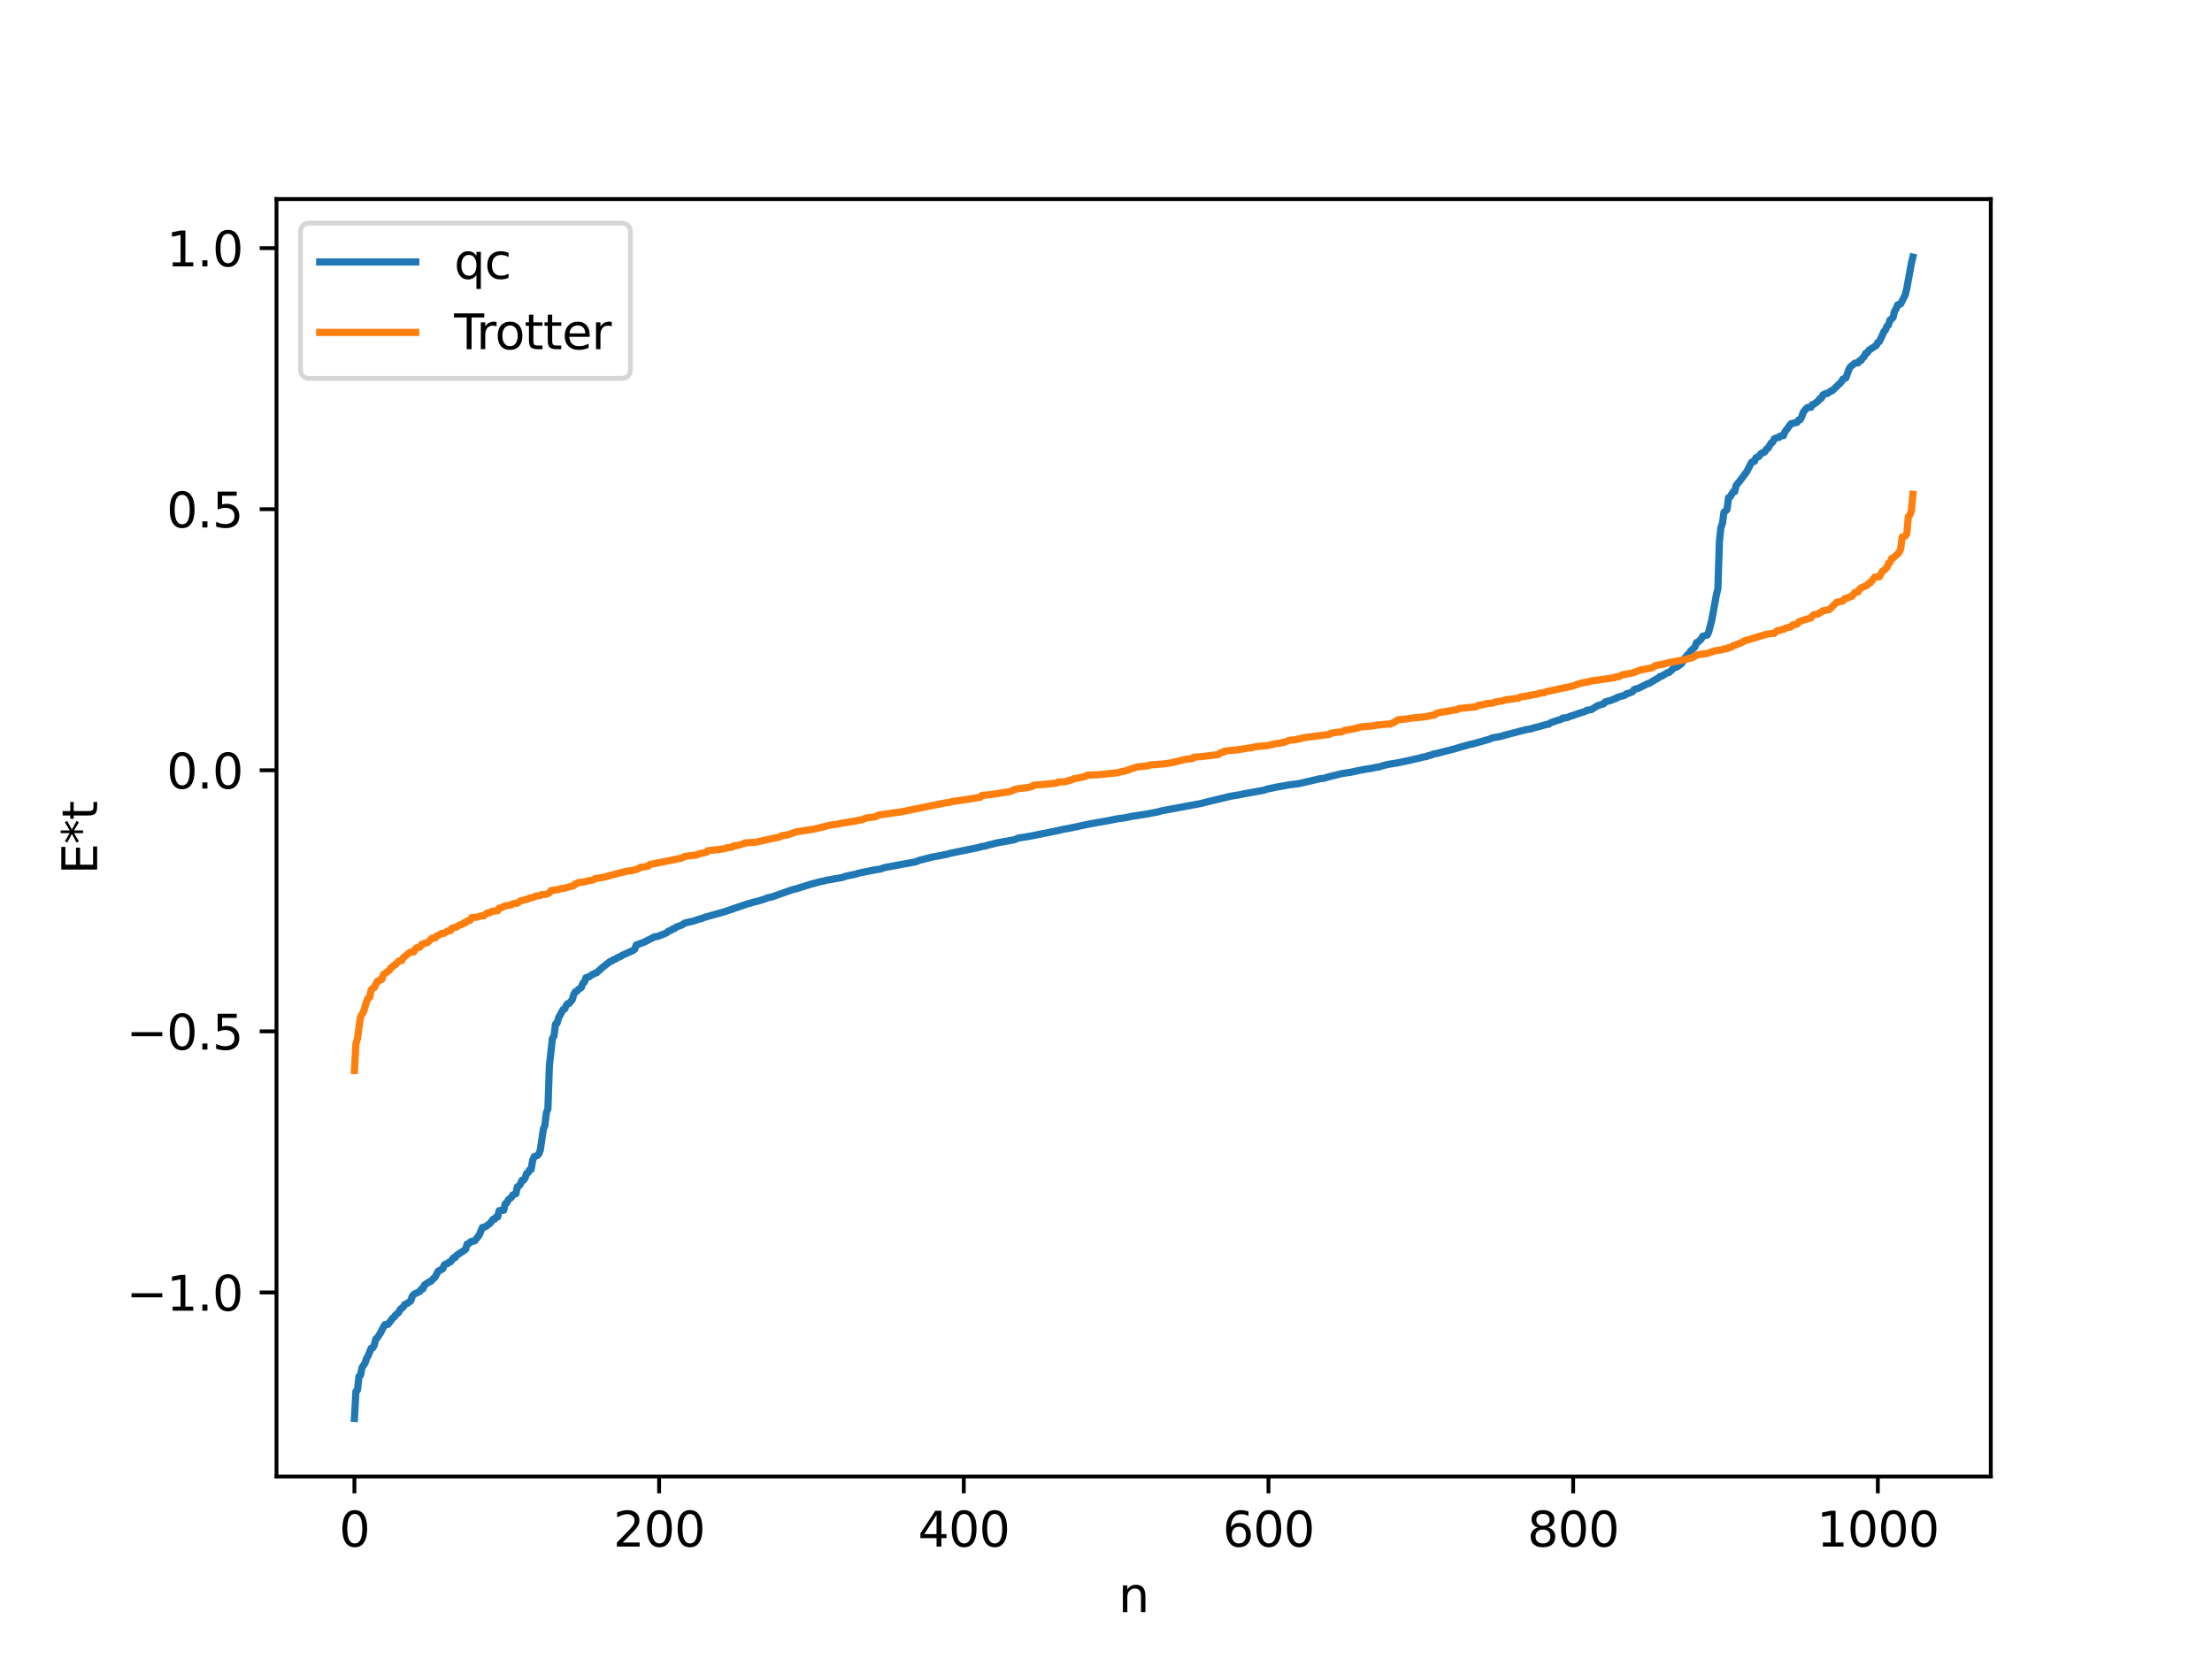 <?xml version="1.0" encoding="utf-8" standalone="no"?>
<!DOCTYPE svg PUBLIC "-//W3C//DTD SVG 1.1//EN"
  "http://www.w3.org/Graphics/SVG/1.1/DTD/svg11.dtd">
<svg xmlns:xlink="http://www.w3.org/1999/xlink" width="460.8pt" height="345.6pt" viewBox="0 0 460.8 345.6" xmlns="http://www.w3.org/2000/svg" version="1.1">
 <defs>
  <style type="text/css">*{stroke-linejoin: round; stroke-linecap: butt}</style>
 </defs>
 <g id="figure_1">
  <g id="patch_1">
   <path d="M 0 345.6 
L 460.8 345.6 
L 460.8 0 
L 0 0 
z
" style="fill: #ffffff"/>
  </g>
  <g id="axes_1">
   <g id="patch_2">
    <path d="M 57.6 307.584 
L 414.72 307.584 
L 414.72 41.472 
L 57.6 41.472 
z
" style="fill: #ffffff"/>
   </g>
   <g id="matplotlib.axis_1">
    <g id="xtick_1">
     <g id="line2d_1">
      <defs>
       <path id="m3634e279e6" d="M 0 0 
L 0 3.5 
" style="stroke: #000000; stroke-width: 0.8"/>
      </defs>
      <g>
       <use xlink:href="#m3634e279e6" x="73.833" y="307.584" style="stroke: #000000; stroke-width: 0.8"/>
      </g>
     </g>
     <g id="text_1">
      <!-- 0 -->
      <g transform="translate(70.651 322.182) scale(0.1 -0.1)">
       <defs>
        <path id="DejaVuSans-30" d="M 2034 4250 
Q 1547 4250 1301 3770 
Q 1056 3291 1056 2328 
Q 1056 1369 1301 889 
Q 1547 409 2034 409 
Q 2525 409 2770 889 
Q 3016 1369 3016 2328 
Q 3016 3291 2770 3770 
Q 2525 4250 2034 4250 
z
M 2034 4750 
Q 2819 4750 3233 4129 
Q 3647 3509 3647 2328 
Q 3647 1150 3233 529 
Q 2819 -91 2034 -91 
Q 1250 -91 836 529 
Q 422 1150 422 2328 
Q 422 3509 836 4129 
Q 1250 4750 2034 4750 
z
" transform="scale(0.016)"/>
       </defs>
       <use xlink:href="#DejaVuSans-30"/>
      </g>
     </g>
    </g>
    <g id="xtick_2">
     <g id="line2d_2">
      <g>
       <use xlink:href="#m3634e279e6" x="137.304" y="307.584" style="stroke: #000000; stroke-width: 0.8"/>
      </g>
     </g>
     <g id="text_2">
      <!-- 200 -->
      <g transform="translate(127.76 322.182) scale(0.1 -0.1)">
       <defs>
        <path id="DejaVuSans-32" d="M 1228 531 
L 3431 531 
L 3431 0 
L 469 0 
L 469 531 
Q 828 903 1448 1529 
Q 2069 2156 2228 2338 
Q 2531 2678 2651 2914 
Q 2772 3150 2772 3378 
Q 2772 3750 2511 3984 
Q 2250 4219 1831 4219 
Q 1534 4219 1204 4116 
Q 875 4013 500 3803 
L 500 4441 
Q 881 4594 1212 4672 
Q 1544 4750 1819 4750 
Q 2544 4750 2975 4387 
Q 3406 4025 3406 3419 
Q 3406 3131 3298 2873 
Q 3191 2616 2906 2266 
Q 2828 2175 2409 1742 
Q 1991 1309 1228 531 
z
" transform="scale(0.016)"/>
       </defs>
       <use xlink:href="#DejaVuSans-32"/>
       <use xlink:href="#DejaVuSans-30" x="63.623"/>
       <use xlink:href="#DejaVuSans-30" x="127.246"/>
      </g>
     </g>
    </g>
    <g id="xtick_3">
     <g id="line2d_3">
      <g>
       <use xlink:href="#m3634e279e6" x="200.775" y="307.584" style="stroke: #000000; stroke-width: 0.8"/>
      </g>
     </g>
     <g id="text_3">
      <!-- 400 -->
      <g transform="translate(191.231 322.182) scale(0.1 -0.1)">
       <defs>
        <path id="DejaVuSans-34" d="M 2419 4116 
L 825 1625 
L 2419 1625 
L 2419 4116 
z
M 2253 4666 
L 3047 4666 
L 3047 1625 
L 3713 1625 
L 3713 1100 
L 3047 1100 
L 3047 0 
L 2419 0 
L 2419 1100 
L 313 1100 
L 313 1709 
L 2253 4666 
z
" transform="scale(0.016)"/>
       </defs>
       <use xlink:href="#DejaVuSans-34"/>
       <use xlink:href="#DejaVuSans-30" x="63.623"/>
       <use xlink:href="#DejaVuSans-30" x="127.246"/>
      </g>
     </g>
    </g>
    <g id="xtick_4">
     <g id="line2d_4">
      <g>
       <use xlink:href="#m3634e279e6" x="264.246" y="307.584" style="stroke: #000000; stroke-width: 0.8"/>
      </g>
     </g>
     <g id="text_4">
      <!-- 600 -->
      <g transform="translate(254.702 322.182) scale(0.1 -0.1)">
       <defs>
        <path id="DejaVuSans-36" d="M 2113 2584 
Q 1688 2584 1439 2293 
Q 1191 2003 1191 1497 
Q 1191 994 1439 701 
Q 1688 409 2113 409 
Q 2538 409 2786 701 
Q 3034 994 3034 1497 
Q 3034 2003 2786 2293 
Q 2538 2584 2113 2584 
z
M 3366 4563 
L 3366 3988 
Q 3128 4100 2886 4159 
Q 2644 4219 2406 4219 
Q 1781 4219 1451 3797 
Q 1122 3375 1075 2522 
Q 1259 2794 1537 2939 
Q 1816 3084 2150 3084 
Q 2853 3084 3261 2657 
Q 3669 2231 3669 1497 
Q 3669 778 3244 343 
Q 2819 -91 2113 -91 
Q 1303 -91 875 529 
Q 447 1150 447 2328 
Q 447 3434 972 4092 
Q 1497 4750 2381 4750 
Q 2619 4750 2861 4703 
Q 3103 4656 3366 4563 
z
" transform="scale(0.016)"/>
       </defs>
       <use xlink:href="#DejaVuSans-36"/>
       <use xlink:href="#DejaVuSans-30" x="63.623"/>
       <use xlink:href="#DejaVuSans-30" x="127.246"/>
      </g>
     </g>
    </g>
    <g id="xtick_5">
     <g id="line2d_5">
      <g>
       <use xlink:href="#m3634e279e6" x="327.717" y="307.584" style="stroke: #000000; stroke-width: 0.8"/>
      </g>
     </g>
     <g id="text_5">
      <!-- 800 -->
      <g transform="translate(318.173 322.182) scale(0.1 -0.1)">
       <defs>
        <path id="DejaVuSans-38" d="M 2034 2216 
Q 1584 2216 1326 1975 
Q 1069 1734 1069 1313 
Q 1069 891 1326 650 
Q 1584 409 2034 409 
Q 2484 409 2743 651 
Q 3003 894 3003 1313 
Q 3003 1734 2745 1975 
Q 2488 2216 2034 2216 
z
M 1403 2484 
Q 997 2584 770 2862 
Q 544 3141 544 3541 
Q 544 4100 942 4425 
Q 1341 4750 2034 4750 
Q 2731 4750 3128 4425 
Q 3525 4100 3525 3541 
Q 3525 3141 3298 2862 
Q 3072 2584 2669 2484 
Q 3125 2378 3379 2068 
Q 3634 1759 3634 1313 
Q 3634 634 3220 271 
Q 2806 -91 2034 -91 
Q 1263 -91 848 271 
Q 434 634 434 1313 
Q 434 1759 690 2068 
Q 947 2378 1403 2484 
z
M 1172 3481 
Q 1172 3119 1398 2916 
Q 1625 2713 2034 2713 
Q 2441 2713 2670 2916 
Q 2900 3119 2900 3481 
Q 2900 3844 2670 4047 
Q 2441 4250 2034 4250 
Q 1625 4250 1398 4047 
Q 1172 3844 1172 3481 
z
" transform="scale(0.016)"/>
       </defs>
       <use xlink:href="#DejaVuSans-38"/>
       <use xlink:href="#DejaVuSans-30" x="63.623"/>
       <use xlink:href="#DejaVuSans-30" x="127.246"/>
      </g>
     </g>
    </g>
    <g id="xtick_6">
     <g id="line2d_6">
      <g>
       <use xlink:href="#m3634e279e6" x="391.188" y="307.584" style="stroke: #000000; stroke-width: 0.8"/>
      </g>
     </g>
     <g id="text_6">
      <!-- 1000 -->
      <g transform="translate(378.463 322.182) scale(0.1 -0.1)">
       <defs>
        <path id="DejaVuSans-31" d="M 794 531 
L 1825 531 
L 1825 4091 
L 703 3866 
L 703 4441 
L 1819 4666 
L 2450 4666 
L 2450 531 
L 3481 531 
L 3481 0 
L 794 0 
L 794 531 
z
" transform="scale(0.016)"/>
       </defs>
       <use xlink:href="#DejaVuSans-31"/>
       <use xlink:href="#DejaVuSans-30" x="63.623"/>
       <use xlink:href="#DejaVuSans-30" x="127.246"/>
       <use xlink:href="#DejaVuSans-30" x="190.869"/>
      </g>
     </g>
    </g>
    <g id="text_7">
     <!-- n -->
     <g transform="translate(232.991 335.861) scale(0.1 -0.1)">
      <defs>
       <path id="DejaVuSans-6e" d="M 3513 2113 
L 3513 0 
L 2938 0 
L 2938 2094 
Q 2938 2591 2744 2837 
Q 2550 3084 2163 3084 
Q 1697 3084 1428 2787 
Q 1159 2491 1159 1978 
L 1159 0 
L 581 0 
L 581 3500 
L 1159 3500 
L 1159 2956 
Q 1366 3272 1645 3428 
Q 1925 3584 2291 3584 
Q 2894 3584 3203 3211 
Q 3513 2838 3513 2113 
z
" transform="scale(0.016)"/>
      </defs>
      <use xlink:href="#DejaVuSans-6e"/>
     </g>
    </g>
   </g>
   <g id="matplotlib.axis_2">
    <g id="ytick_1">
     <g id="line2d_7">
      <defs>
       <path id="m6a32317a9f" d="M 0 0 
L -3.5 0 
" style="stroke: #000000; stroke-width: 0.8"/>
      </defs>
      <g>
       <use xlink:href="#m6a32317a9f" x="57.6" y="269.242" style="stroke: #000000; stroke-width: 0.8"/>
      </g>
     </g>
     <g id="text_8">
      <!-- −1.0 -->
      <g transform="translate(26.317 273.041) scale(0.1 -0.1)">
       <defs>
        <path id="DejaVuSans-2212" d="M 678 2272 
L 4684 2272 
L 4684 1741 
L 678 1741 
L 678 2272 
z
" transform="scale(0.016)"/>
        <path id="DejaVuSans-2e" d="M 684 794 
L 1344 794 
L 1344 0 
L 684 0 
L 684 794 
z
" transform="scale(0.016)"/>
       </defs>
       <use xlink:href="#DejaVuSans-2212"/>
       <use xlink:href="#DejaVuSans-31" x="83.789"/>
       <use xlink:href="#DejaVuSans-2e" x="147.412"/>
       <use xlink:href="#DejaVuSans-30" x="179.199"/>
      </g>
     </g>
    </g>
    <g id="ytick_2">
     <g id="line2d_8">
      <g>
       <use xlink:href="#m6a32317a9f" x="57.6" y="214.854" style="stroke: #000000; stroke-width: 0.8"/>
      </g>
     </g>
     <g id="text_9">
      <!-- −0.5 -->
      <g transform="translate(26.317 218.653) scale(0.1 -0.1)">
       <defs>
        <path id="DejaVuSans-35" d="M 691 4666 
L 3169 4666 
L 3169 4134 
L 1269 4134 
L 1269 2991 
Q 1406 3038 1543 3061 
Q 1681 3084 1819 3084 
Q 2600 3084 3056 2656 
Q 3513 2228 3513 1497 
Q 3513 744 3044 326 
Q 2575 -91 1722 -91 
Q 1428 -91 1123 -41 
Q 819 9 494 109 
L 494 744 
Q 775 591 1075 516 
Q 1375 441 1709 441 
Q 2250 441 2565 725 
Q 2881 1009 2881 1497 
Q 2881 1984 2565 2268 
Q 2250 2553 1709 2553 
Q 1456 2553 1204 2497 
Q 953 2441 691 2322 
L 691 4666 
z
" transform="scale(0.016)"/>
       </defs>
       <use xlink:href="#DejaVuSans-2212"/>
       <use xlink:href="#DejaVuSans-30" x="83.789"/>
       <use xlink:href="#DejaVuSans-2e" x="147.412"/>
       <use xlink:href="#DejaVuSans-35" x="179.199"/>
      </g>
     </g>
    </g>
    <g id="ytick_3">
     <g id="line2d_9">
      <g>
       <use xlink:href="#m6a32317a9f" x="57.6" y="160.466" style="stroke: #000000; stroke-width: 0.8"/>
      </g>
     </g>
     <g id="text_10">
      <!-- 0.0 -->
      <g transform="translate(34.697 164.266) scale(0.1 -0.1)">
       <use xlink:href="#DejaVuSans-30"/>
       <use xlink:href="#DejaVuSans-2e" x="63.623"/>
       <use xlink:href="#DejaVuSans-30" x="95.41"/>
      </g>
     </g>
    </g>
    <g id="ytick_4">
     <g id="line2d_10">
      <g>
       <use xlink:href="#m6a32317a9f" x="57.6" y="106.079" style="stroke: #000000; stroke-width: 0.8"/>
      </g>
     </g>
     <g id="text_11">
      <!-- 0.5 -->
      <g transform="translate(34.697 109.878) scale(0.1 -0.1)">
       <use xlink:href="#DejaVuSans-30"/>
       <use xlink:href="#DejaVuSans-2e" x="63.623"/>
       <use xlink:href="#DejaVuSans-35" x="95.41"/>
      </g>
     </g>
    </g>
    <g id="ytick_5">
     <g id="line2d_11">
      <g>
       <use xlink:href="#m6a32317a9f" x="57.6" y="51.691" style="stroke: #000000; stroke-width: 0.8"/>
      </g>
     </g>
     <g id="text_12">
      <!-- 1.0 -->
      <g transform="translate(34.697 55.49) scale(0.1 -0.1)">
       <use xlink:href="#DejaVuSans-31"/>
       <use xlink:href="#DejaVuSans-2e" x="63.623"/>
       <use xlink:href="#DejaVuSans-30" x="95.41"/>
      </g>
     </g>
    </g>
    <g id="text_13">
     <!-- E*t -->
     <g transform="translate(20.238 182.148) rotate(-90) scale(0.1 -0.1)">
      <defs>
       <path id="DejaVuSans-45" d="M 628 4666 
L 3578 4666 
L 3578 4134 
L 1259 4134 
L 1259 2753 
L 3481 2753 
L 3481 2222 
L 1259 2222 
L 1259 531 
L 3634 531 
L 3634 0 
L 628 0 
L 628 4666 
z
" transform="scale(0.016)"/>
       <path id="DejaVuSans-2a" d="M 3009 3897 
L 1888 3291 
L 3009 2681 
L 2828 2375 
L 1778 3009 
L 1778 1831 
L 1422 1831 
L 1422 3009 
L 372 2375 
L 191 2681 
L 1313 3291 
L 191 3897 
L 372 4206 
L 1422 3572 
L 1422 4750 
L 1778 4750 
L 1778 3572 
L 2828 4206 
L 3009 3897 
z
" transform="scale(0.016)"/>
       <path id="DejaVuSans-74" d="M 1172 4494 
L 1172 3500 
L 2356 3500 
L 2356 3053 
L 1172 3053 
L 1172 1153 
Q 1172 725 1289 603 
Q 1406 481 1766 481 
L 2356 481 
L 2356 0 
L 1766 0 
Q 1100 0 847 248 
Q 594 497 594 1153 
L 594 3053 
L 172 3053 
L 172 3500 
L 594 3500 
L 594 4494 
L 1172 4494 
z
" transform="scale(0.016)"/>
      </defs>
      <use xlink:href="#DejaVuSans-45"/>
      <use xlink:href="#DejaVuSans-2a" x="63.184"/>
      <use xlink:href="#DejaVuSans-74" x="113.184"/>
     </g>
    </g>
   </g>
   <g id="line2d_12">
    <path d="M 73.833 295.488 
L 74.15 289.861 
L 74.467 289.557 
L 74.785 286.715 
L 75.102 286.494 
L 75.42 284.886 
L 76.054 283.93 
L 76.372 282.929 
L 76.689 282.419 
L 77.324 280.867 
L 77.641 280.785 
L 77.958 280.239 
L 78.276 278.956 
L 78.593 278.698 
L 79.228 277.721 
L 79.862 276.489 
L 80.18 275.957 
L 80.815 275.892 
L 81.449 275.086 
L 81.767 274.612 
L 82.084 274.414 
L 82.401 273.935 
L 83.036 273.425 
L 83.353 272.793 
L 83.988 272.287 
L 84.305 271.766 
L 84.94 271.466 
L 85.575 270.964 
L 85.892 270.026 
L 86.21 269.637 
L 87.479 269.006 
L 87.796 268.497 
L 88.114 268.484 
L 88.431 267.68 
L 89.383 267.055 
L 89.7 266.963 
L 90.335 266.313 
L 90.653 266.025 
L 91.287 264.794 
L 91.922 264.484 
L 92.239 264.296 
L 92.557 263.51 
L 92.874 263.304 
L 93.191 263.252 
L 93.509 262.969 
L 93.826 262.88 
L 94.461 262.035 
L 94.778 262.017 
L 95.096 261.529 
L 96.682 260.492 
L 97 260.241 
L 97.317 259.165 
L 97.634 259.093 
L 97.952 258.752 
L 98.269 258.584 
L 98.586 258.581 
L 98.904 258.466 
L 99.856 257.255 
L 100.491 255.689 
L 101.125 255.555 
L 102.077 254.853 
L 102.712 254.012 
L 103.029 253.986 
L 103.347 253.538 
L 103.664 253.521 
L 103.981 252.211 
L 104.616 252.121 
L 104.934 252.101 
L 105.251 250.761 
L 105.568 250.579 
L 105.886 249.965 
L 106.52 249.434 
L 106.838 248.922 
L 107.472 248.668 
L 107.79 247.206 
L 108.107 247.058 
L 108.424 246.655 
L 108.742 245.878 
L 109.059 245.859 
L 109.377 245.399 
L 109.694 244.487 
L 110.011 244.281 
L 110.329 243.69 
L 110.646 243.624 
L 110.963 241.727 
L 111.281 240.931 
L 111.915 240.725 
L 112.233 240.4 
L 112.55 239.604 
L 113.185 235.247 
L 113.502 234.451 
L 113.82 231.814 
L 114.137 231.018 
L 114.454 221.85 
L 115.089 216.303 
L 115.406 215.834 
L 115.724 213.335 
L 116.041 213.172 
L 116.358 212.042 
L 117.31 210.298 
L 117.628 210.202 
L 117.945 209.45 
L 118.262 209.071 
L 118.58 209.034 
L 119.215 208.24 
L 119.532 207.15 
L 119.849 206.597 
L 120.167 206.508 
L 120.484 206.128 
L 121.119 205.685 
L 121.436 204.785 
L 121.753 204.591 
L 122.071 203.664 
L 122.705 203.494 
L 123.34 203.044 
L 123.975 202.733 
L 124.292 202.644 
L 125.562 201.486 
L 127.148 200.267 
L 127.466 200.192 
L 127.783 199.927 
L 128.1 199.866 
L 128.735 199.441 
L 129.053 199.37 
L 129.687 198.974 
L 131.909 197.985 
L 132.226 197.723 
L 132.543 196.853 
L 134.13 196.294 
L 136.352 195.153 
L 136.986 195.085 
L 138.891 194.326 
L 139.208 193.996 
L 139.843 193.773 
L 140.16 193.488 
L 140.477 193.459 
L 140.795 193.169 
L 142.064 192.686 
L 142.699 192.27 
L 144.603 191.835 
L 145.555 191.504 
L 146.19 191.342 
L 146.824 191.078 
L 150.95 189.926 
L 155.71 188.294 
L 156.345 188.14 
L 156.98 187.928 
L 157.615 187.79 
L 158.567 187.521 
L 159.519 187.214 
L 159.836 187.043 
L 160.788 186.849 
L 165.231 185.284 
L 165.866 185.151 
L 168.722 184.252 
L 170.943 183.648 
L 171.578 183.543 
L 172.213 183.364 
L 175.386 182.811 
L 176.339 182.492 
L 178.243 182.104 
L 178.877 181.901 
L 179.829 181.695 
L 182.368 181.192 
L 183.32 181.062 
L 184.272 180.727 
L 190.62 179.562 
L 191.572 179.203 
L 193.476 178.727 
L 194.11 178.559 
L 196.015 178.2 
L 197.284 177.958 
L 197.919 177.76 
L 203.948 176.532 
L 204.583 176.329 
L 205.218 176.253 
L 206.17 175.95 
L 206.805 175.835 
L 207.439 175.64 
L 211.248 174.944 
L 212.2 174.573 
L 213.786 174.332 
L 215.373 174.048 
L 216.325 173.836 
L 217.595 173.596 
L 220.451 173.011 
L 221.403 172.772 
L 222.672 172.556 
L 227.115 171.615 
L 229.02 171.282 
L 230.924 170.946 
L 232.193 170.683 
L 233.145 170.514 
L 234.415 170.353 
L 235.684 170.074 
L 239.175 169.534 
L 239.81 169.389 
L 241.079 169.166 
L 242.031 168.903 
L 250.282 167.356 
L 251.552 167.027 
L 256.312 165.882 
L 258.534 165.506 
L 259.168 165.357 
L 263.294 164.619 
L 263.929 164.39 
L 265.833 163.985 
L 268.689 163.479 
L 270.276 163.297 
L 271.228 163.092 
L 271.862 162.947 
L 275.036 162.208 
L 275.671 162.157 
L 276.94 161.793 
L 278.21 161.487 
L 279.479 161.163 
L 281.383 160.874 
L 282.97 160.53 
L 284.239 160.279 
L 285.826 160.036 
L 286.778 159.819 
L 287.096 159.809 
L 288.365 159.431 
L 289.317 159.209 
L 290.904 158.963 
L 293.76 158.372 
L 294.712 158.127 
L 295.664 157.939 
L 296.299 157.736 
L 297.251 157.584 
L 297.568 157.395 
L 298.203 157.294 
L 298.52 157.1 
L 299.155 156.993 
L 303.281 155.931 
L 304.233 155.636 
L 306.137 155.1 
L 306.772 154.979 
L 310.262 153.996 
L 310.897 153.71 
L 311.849 153.551 
L 312.801 153.361 
L 313.436 153.159 
L 317.879 152.005 
L 318.831 151.861 
L 319.783 151.552 
L 320.418 151.42 
L 322.005 150.959 
L 322.639 150.851 
L 322.957 150.6 
L 323.909 150.25 
L 324.543 150.038 
L 325.178 149.877 
L 325.496 149.605 
L 326.448 149.495 
L 327.082 149.222 
L 327.717 149.032 
L 328.986 148.582 
L 330.256 148.193 
L 330.573 147.96 
L 331.525 147.813 
L 332.795 147.016 
L 333.747 146.705 
L 334.064 146.627 
L 334.381 146.221 
L 335.651 145.888 
L 336.286 145.574 
L 336.603 145.537 
L 336.92 145.269 
L 338.507 144.826 
L 338.824 144.523 
L 339.459 144.381 
L 340.094 144.084 
L 340.411 143.637 
L 341.363 143.356 
L 341.998 143.04 
L 343.267 142.409 
L 343.585 142.338 
L 344.537 141.756 
L 345.489 141.217 
L 345.806 140.919 
L 346.124 140.872 
L 347.393 140.131 
L 347.71 140.075 
L 348.662 139.21 
L 348.98 138.983 
L 349.297 138.96 
L 349.932 138.499 
L 350.249 138.294 
L 350.567 137.838 
L 350.884 137.153 
L 351.201 136.878 
L 351.519 136.404 
L 351.836 136.248 
L 352.153 135.642 
L 352.788 135.083 
L 353.105 134.729 
L 353.423 133.857 
L 353.74 133.739 
L 354.375 133.144 
L 354.692 132.547 
L 355.644 132.293 
L 355.962 131.621 
L 356.596 129.169 
L 357.548 123.941 
L 357.866 122.656 
L 358.183 112.787 
L 358.5 109.887 
L 358.818 109.042 
L 359.135 106.729 
L 359.77 106.143 
L 360.087 103.67 
L 360.405 103.528 
L 361.039 102.471 
L 361.357 102.417 
L 361.674 101.132 
L 362.309 100.37 
L 363.261 99.085 
L 363.896 98.233 
L 364.848 96.36 
L 365.165 96.13 
L 365.482 96.111 
L 365.8 95.341 
L 366.434 95.075 
L 366.752 94.581 
L 367.069 94.33 
L 367.386 94.296 
L 367.704 94.035 
L 368.021 93.515 
L 368.339 93.354 
L 368.973 92.272 
L 369.291 92.101 
L 369.608 91.431 
L 370.243 91.138 
L 370.56 91.136 
L 370.877 90.836 
L 371.512 90.758 
L 371.829 89.968 
L 373.099 88.273 
L 374.368 87.978 
L 374.686 87.487 
L 375.003 87.431 
L 375.32 86.879 
L 375.638 85.909 
L 376.272 85.116 
L 376.59 84.872 
L 377.224 84.856 
L 377.542 84.283 
L 377.859 84.211 
L 378.811 83.494 
L 379.129 83.01 
L 379.446 82.926 
L 379.763 82.26 
L 380.398 81.964 
L 380.715 81.958 
L 381.35 81.47 
L 381.667 81.418 
L 383.572 79.577 
L 383.889 78.989 
L 384.524 78.747 
L 385.158 76.966 
L 385.476 76.418 
L 386.428 75.64 
L 387.062 75.589 
L 387.38 75.123 
L 387.697 75.103 
L 388.015 74.547 
L 388.332 74.314 
L 388.649 73.616 
L 388.967 73.519 
L 389.284 72.997 
L 390.871 71.951 
L 391.188 71.33 
L 391.505 71.161 
L 392.14 69.809 
L 392.458 69.067 
L 392.775 68.734 
L 393.092 67.945 
L 393.41 67.703 
L 393.727 66.657 
L 394.044 66.46 
L 394.362 66.102 
L 394.679 64.808 
L 394.996 64.354 
L 395.314 63.506 
L 395.948 63.307 
L 396.9 61.422 
L 397.218 60.091 
L 398.17 54.863 
L 398.487 53.568 
L 398.487 53.568 
" clip-path="url(#p2486b0ee04)" style="fill: none; stroke: #1f77b4; stroke-width: 1.5; stroke-linecap: square"/>
   </g>
   <g id="line2d_13">
    <path d="M 73.833 223.012 
L 74.15 217.433 
L 74.467 216.327 
L 75.102 211.838 
L 75.737 210.756 
L 76.372 208.639 
L 76.689 207.946 
L 77.006 207.767 
L 77.324 206.222 
L 77.641 205.893 
L 77.958 205.737 
L 78.593 204.416 
L 78.91 204.401 
L 79.228 204.064 
L 79.545 204.036 
L 79.862 203.036 
L 81.132 202.115 
L 81.449 201.574 
L 81.767 201.414 
L 82.084 201.068 
L 82.401 200.949 
L 83.036 200.204 
L 83.671 200.12 
L 83.988 199.55 
L 85.258 198.477 
L 85.575 198.317 
L 86.21 198.301 
L 86.527 197.703 
L 86.844 197.407 
L 87.479 197.315 
L 87.796 196.758 
L 88.114 196.701 
L 88.431 196.476 
L 88.748 196.47 
L 89.066 196.352 
L 90.018 195.43 
L 90.653 195.374 
L 90.97 194.965 
L 91.287 194.897 
L 91.922 194.473 
L 92.557 194.424 
L 93.191 193.98 
L 93.826 193.89 
L 94.143 193.355 
L 95.096 193.124 
L 95.73 192.693 
L 96.048 192.662 
L 96.365 192.518 
L 96.682 192.216 
L 97 192.213 
L 97.317 191.851 
L 97.952 191.717 
L 98.269 191.147 
L 99.539 191.035 
L 100.173 190.813 
L 100.808 190.763 
L 101.443 190.198 
L 102.077 190.143 
L 102.395 189.864 
L 103.664 189.719 
L 103.981 189.17 
L 104.299 189.15 
L 105.251 188.721 
L 106.52 188.501 
L 106.838 188.277 
L 107.79 188.141 
L 108.424 187.672 
L 110.011 187.272 
L 110.329 187.068 
L 110.963 186.982 
L 111.598 186.677 
L 112.55 186.557 
L 112.867 186.347 
L 113.82 186.301 
L 114.454 185.989 
L 114.772 185.523 
L 116.358 185.32 
L 116.676 185.146 
L 117.628 185.016 
L 119.532 184.497 
L 119.849 184.118 
L 120.167 184.058 
L 120.484 183.852 
L 121.753 183.718 
L 122.388 183.526 
L 123.658 183.278 
L 123.975 183.01 
L 125.562 182.79 
L 130.639 181.462 
L 131.591 181.381 
L 132.543 181.13 
L 133.178 180.847 
L 133.496 180.65 
L 134.448 180.564 
L 135.082 180.403 
L 135.4 180.052 
L 136.034 179.966 
L 142.064 178.746 
L 142.699 178.397 
L 145.238 178.087 
L 145.555 177.885 
L 146.824 177.619 
L 147.142 177.544 
L 147.459 177.215 
L 148.729 177.085 
L 150.95 176.811 
L 151.267 176.637 
L 152.537 176.474 
L 152.854 176.196 
L 153.806 176.1 
L 155.393 175.574 
L 157.297 175.475 
L 161.423 174.567 
L 162.375 174.369 
L 163.01 174.039 
L 163.962 173.96 
L 165.866 173.284 
L 169.674 172.702 
L 170.309 172.547 
L 172.848 171.911 
L 173.482 171.798 
L 174.434 171.701 
L 175.386 171.479 
L 178.243 171.024 
L 179.195 170.812 
L 179.512 170.789 
L 180.464 170.4 
L 182.368 170.145 
L 183.003 169.787 
L 184.59 169.562 
L 185.224 169.486 
L 186.177 169.322 
L 187.446 169.179 
L 196.967 167.25 
L 197.601 167.196 
L 198.236 167.01 
L 203.314 166.244 
L 203.948 166.081 
L 204.266 166.069 
L 204.583 165.683 
L 206.17 165.559 
L 210.296 164.927 
L 210.93 164.693 
L 211.248 164.47 
L 212.517 164.236 
L 213.786 164.118 
L 215.056 163.838 
L 215.373 163.555 
L 217.277 163.426 
L 220.134 163.124 
L 220.451 162.914 
L 222.038 162.827 
L 222.672 162.596 
L 223.307 162.449 
L 223.624 162.243 
L 225.211 161.943 
L 226.163 161.728 
L 226.481 161.496 
L 229.02 161.366 
L 232.828 160.976 
L 233.78 160.698 
L 234.097 160.686 
L 234.732 160.482 
L 235.049 160.447 
L 235.367 160.253 
L 236.001 160.072 
L 236.953 159.748 
L 237.905 159.671 
L 238.54 159.583 
L 239.175 159.539 
L 239.492 159.358 
L 242.666 159.113 
L 243.935 158.909 
L 244.57 158.771 
L 247.109 158.156 
L 248.378 158.038 
L 248.696 157.727 
L 250.282 157.618 
L 253.773 157.198 
L 254.408 156.739 
L 254.725 156.737 
L 255.043 156.499 
L 256.629 156.298 
L 257.581 156.225 
L 259.803 155.878 
L 260.438 155.814 
L 261.39 155.58 
L 262.342 155.475 
L 262.977 155.398 
L 263.929 155.341 
L 265.833 154.916 
L 266.785 154.806 
L 267.102 154.669 
L 267.42 154.656 
L 268.689 154.201 
L 269.641 154.12 
L 269.958 154.104 
L 270.276 153.953 
L 270.91 153.925 
L 271.228 153.727 
L 276.94 152.976 
L 277.258 152.751 
L 277.892 152.628 
L 279.479 152.465 
L 280.114 152.152 
L 282.018 151.844 
L 283.605 151.416 
L 285.826 151.239 
L 286.778 151.051 
L 288.048 150.932 
L 289 150.849 
L 289.634 150.846 
L 289.952 150.641 
L 290.269 150.587 
L 291.221 149.938 
L 293.125 149.758 
L 293.76 149.638 
L 294.395 149.55 
L 295.981 149.405 
L 296.934 149.309 
L 298.52 148.975 
L 298.838 148.969 
L 299.155 148.653 
L 299.79 148.46 
L 301.377 148.186 
L 302.963 147.915 
L 303.598 147.815 
L 303.915 147.599 
L 307.406 147.25 
L 308.041 146.895 
L 308.993 146.805 
L 309.628 146.576 
L 310.897 146.47 
L 311.532 146.223 
L 312.167 146.145 
L 313.119 145.972 
L 313.753 145.768 
L 316.292 145.462 
L 316.61 145.236 
L 318.514 144.908 
L 319.783 144.657 
L 320.1 144.655 
L 320.735 144.384 
L 321.687 144.329 
L 322.005 144.117 
L 327.082 143.027 
L 327.717 142.883 
L 328.669 142.522 
L 329.304 142.328 
L 330.256 142.125 
L 330.891 142.069 
L 331.208 141.889 
L 333.112 141.633 
L 336.286 141.185 
L 336.603 140.999 
L 337.238 140.962 
L 337.872 140.594 
L 340.094 140.195 
L 341.681 139.581 
L 343.902 139.184 
L 344.22 139.077 
L 344.854 138.638 
L 346.441 138.362 
L 347.71 138.018 
L 350.567 137.494 
L 351.836 137.172 
L 352.153 137.153 
L 353.74 136.38 
L 355.644 136.124 
L 357.231 135.587 
L 358.818 135.34 
L 359.135 135.17 
L 359.77 135.151 
L 360.087 134.902 
L 360.405 134.898 
L 360.722 134.766 
L 361.039 134.489 
L 361.357 134.472 
L 362.309 134.033 
L 362.626 133.963 
L 363.578 133.416 
L 364.213 133.282 
L 368.021 132.106 
L 369.291 131.948 
L 369.608 131.941 
L 370.243 131.382 
L 370.877 131.279 
L 371.195 131.136 
L 371.512 131.123 
L 372.147 130.777 
L 373.099 130.594 
L 373.416 130.211 
L 374.368 130.013 
L 374.686 129.554 
L 375.955 129.099 
L 377.224 128.744 
L 377.542 128.3 
L 377.859 128.061 
L 378.811 127.884 
L 379.129 127.614 
L 379.446 127.495 
L 379.763 127.23 
L 381.033 127.025 
L 382.62 125.462 
L 383.254 125.345 
L 383.889 125.201 
L 384.206 124.776 
L 385.793 124.202 
L 386.428 123.403 
L 387.062 123.303 
L 387.38 122.751 
L 387.697 122.467 
L 388.967 121.936 
L 389.284 121.523 
L 389.601 121.429 
L 390.553 120.217 
L 391.505 120.16 
L 392.14 118.985 
L 392.458 118.834 
L 393.092 118.187 
L 393.41 117.335 
L 393.727 117.178 
L 394.044 116.37 
L 394.362 116.253 
L 395.631 115.108 
L 395.948 114.292 
L 396.266 111.849 
L 396.583 111.829 
L 396.9 111.655 
L 397.218 111.21 
L 397.535 107.677 
L 397.853 107.274 
L 398.17 106.473 
L 398.487 102.977 
L 398.487 102.977 
" clip-path="url(#p2486b0ee04)" style="fill: none; stroke: #ff7f0e; stroke-width: 1.5; stroke-linecap: square"/>
   </g>
   <g id="patch_3">
    <path d="M 57.6 307.584 
L 57.6 41.472 
" style="fill: none; stroke: #000000; stroke-width: 0.8; stroke-linejoin: miter; stroke-linecap: square"/>
   </g>
   <g id="patch_4">
    <path d="M 414.72 307.584 
L 414.72 41.472 
" style="fill: none; stroke: #000000; stroke-width: 0.8; stroke-linejoin: miter; stroke-linecap: square"/>
   </g>
   <g id="patch_5">
    <path d="M 57.6 307.584 
L 414.72 307.584 
" style="fill: none; stroke: #000000; stroke-width: 0.8; stroke-linejoin: miter; stroke-linecap: square"/>
   </g>
   <g id="patch_6">
    <path d="M 57.6 41.472 
L 414.72 41.472 
" style="fill: none; stroke: #000000; stroke-width: 0.8; stroke-linejoin: miter; stroke-linecap: square"/>
   </g>
   <g id="legend_1">
    <g id="patch_7">
     <path d="M 64.6 78.828 
L 129.342 78.828 
Q 131.342 78.828 131.342 76.828 
L 131.342 48.472 
Q 131.342 46.472 129.342 46.472 
L 64.6 46.472 
Q 62.6 46.472 62.6 48.472 
L 62.6 76.828 
Q 62.6 78.828 64.6 78.828 
z
" style="fill: #ffffff; opacity: 0.8; stroke: #cccccc; stroke-linejoin: miter"/>
    </g>
    <g id="line2d_14">
     <path d="M 66.6 54.57 
L 76.6 54.57 
L 86.6 54.57 
" style="fill: none; stroke: #1f77b4; stroke-width: 1.5; stroke-linecap: square"/>
    </g>
    <g id="text_14">
     <!-- qc -->
     <g transform="translate(94.6 58.07) scale(0.1 -0.1)">
      <defs>
       <path id="DejaVuSans-71" d="M 947 1747 
Q 947 1113 1208 752 
Q 1469 391 1925 391 
Q 2381 391 2643 752 
Q 2906 1113 2906 1747 
Q 2906 2381 2643 2742 
Q 2381 3103 1925 3103 
Q 1469 3103 1208 2742 
Q 947 2381 947 1747 
z
M 2906 525 
Q 2725 213 2448 61 
Q 2172 -91 1784 -91 
Q 1150 -91 751 415 
Q 353 922 353 1747 
Q 353 2572 751 3078 
Q 1150 3584 1784 3584 
Q 2172 3584 2448 3432 
Q 2725 3281 2906 2969 
L 2906 3500 
L 3481 3500 
L 3481 -1331 
L 2906 -1331 
L 2906 525 
z
" transform="scale(0.016)"/>
       <path id="DejaVuSans-63" d="M 3122 3366 
L 3122 2828 
Q 2878 2963 2633 3030 
Q 2388 3097 2138 3097 
Q 1578 3097 1268 2742 
Q 959 2388 959 1747 
Q 959 1106 1268 751 
Q 1578 397 2138 397 
Q 2388 397 2633 464 
Q 2878 531 3122 666 
L 3122 134 
Q 2881 22 2623 -34 
Q 2366 -91 2075 -91 
Q 1284 -91 818 406 
Q 353 903 353 1747 
Q 353 2603 823 3093 
Q 1294 3584 2113 3584 
Q 2378 3584 2631 3529 
Q 2884 3475 3122 3366 
z
" transform="scale(0.016)"/>
      </defs>
      <use xlink:href="#DejaVuSans-71"/>
      <use xlink:href="#DejaVuSans-63" x="63.477"/>
     </g>
    </g>
    <g id="line2d_15">
     <path d="M 66.6 69.249 
L 76.6 69.249 
L 86.6 69.249 
" style="fill: none; stroke: #ff7f0e; stroke-width: 1.5; stroke-linecap: square"/>
    </g>
    <g id="text_15">
     <!-- Trotter -->
     <g transform="translate(94.6 72.749) scale(0.1 -0.1)">
      <defs>
       <path id="DejaVuSans-54" d="M -19 4666 
L 3928 4666 
L 3928 4134 
L 2272 4134 
L 2272 0 
L 1638 0 
L 1638 4134 
L -19 4134 
L -19 4666 
z
" transform="scale(0.016)"/>
       <path id="DejaVuSans-72" d="M 2631 2963 
Q 2534 3019 2420 3045 
Q 2306 3072 2169 3072 
Q 1681 3072 1420 2755 
Q 1159 2438 1159 1844 
L 1159 0 
L 581 0 
L 581 3500 
L 1159 3500 
L 1159 2956 
Q 1341 3275 1631 3429 
Q 1922 3584 2338 3584 
Q 2397 3584 2469 3576 
Q 2541 3569 2628 3553 
L 2631 2963 
z
" transform="scale(0.016)"/>
       <path id="DejaVuSans-6f" d="M 1959 3097 
Q 1497 3097 1228 2736 
Q 959 2375 959 1747 
Q 959 1119 1226 758 
Q 1494 397 1959 397 
Q 2419 397 2687 759 
Q 2956 1122 2956 1747 
Q 2956 2369 2687 2733 
Q 2419 3097 1959 3097 
z
M 1959 3584 
Q 2709 3584 3137 3096 
Q 3566 2609 3566 1747 
Q 3566 888 3137 398 
Q 2709 -91 1959 -91 
Q 1206 -91 779 398 
Q 353 888 353 1747 
Q 353 2609 779 3096 
Q 1206 3584 1959 3584 
z
" transform="scale(0.016)"/>
       <path id="DejaVuSans-65" d="M 3597 1894 
L 3597 1613 
L 953 1613 
Q 991 1019 1311 708 
Q 1631 397 2203 397 
Q 2534 397 2845 478 
Q 3156 559 3463 722 
L 3463 178 
Q 3153 47 2828 -22 
Q 2503 -91 2169 -91 
Q 1331 -91 842 396 
Q 353 884 353 1716 
Q 353 2575 817 3079 
Q 1281 3584 2069 3584 
Q 2775 3584 3186 3129 
Q 3597 2675 3597 1894 
z
M 3022 2063 
Q 3016 2534 2758 2815 
Q 2500 3097 2075 3097 
Q 1594 3097 1305 2825 
Q 1016 2553 972 2059 
L 3022 2063 
z
" transform="scale(0.016)"/>
      </defs>
      <use xlink:href="#DejaVuSans-54"/>
      <use xlink:href="#DejaVuSans-72" x="46.334"/>
      <use xlink:href="#DejaVuSans-6f" x="85.197"/>
      <use xlink:href="#DejaVuSans-74" x="146.379"/>
      <use xlink:href="#DejaVuSans-74" x="185.588"/>
      <use xlink:href="#DejaVuSans-65" x="224.797"/>
      <use xlink:href="#DejaVuSans-72" x="286.32"/>
     </g>
    </g>
   </g>
  </g>
 </g>
 <defs>
  <clipPath id="p2486b0ee04">
   <rect x="57.6" y="41.472" width="357.12" height="266.112"/>
  </clipPath>
 </defs>
</svg>
